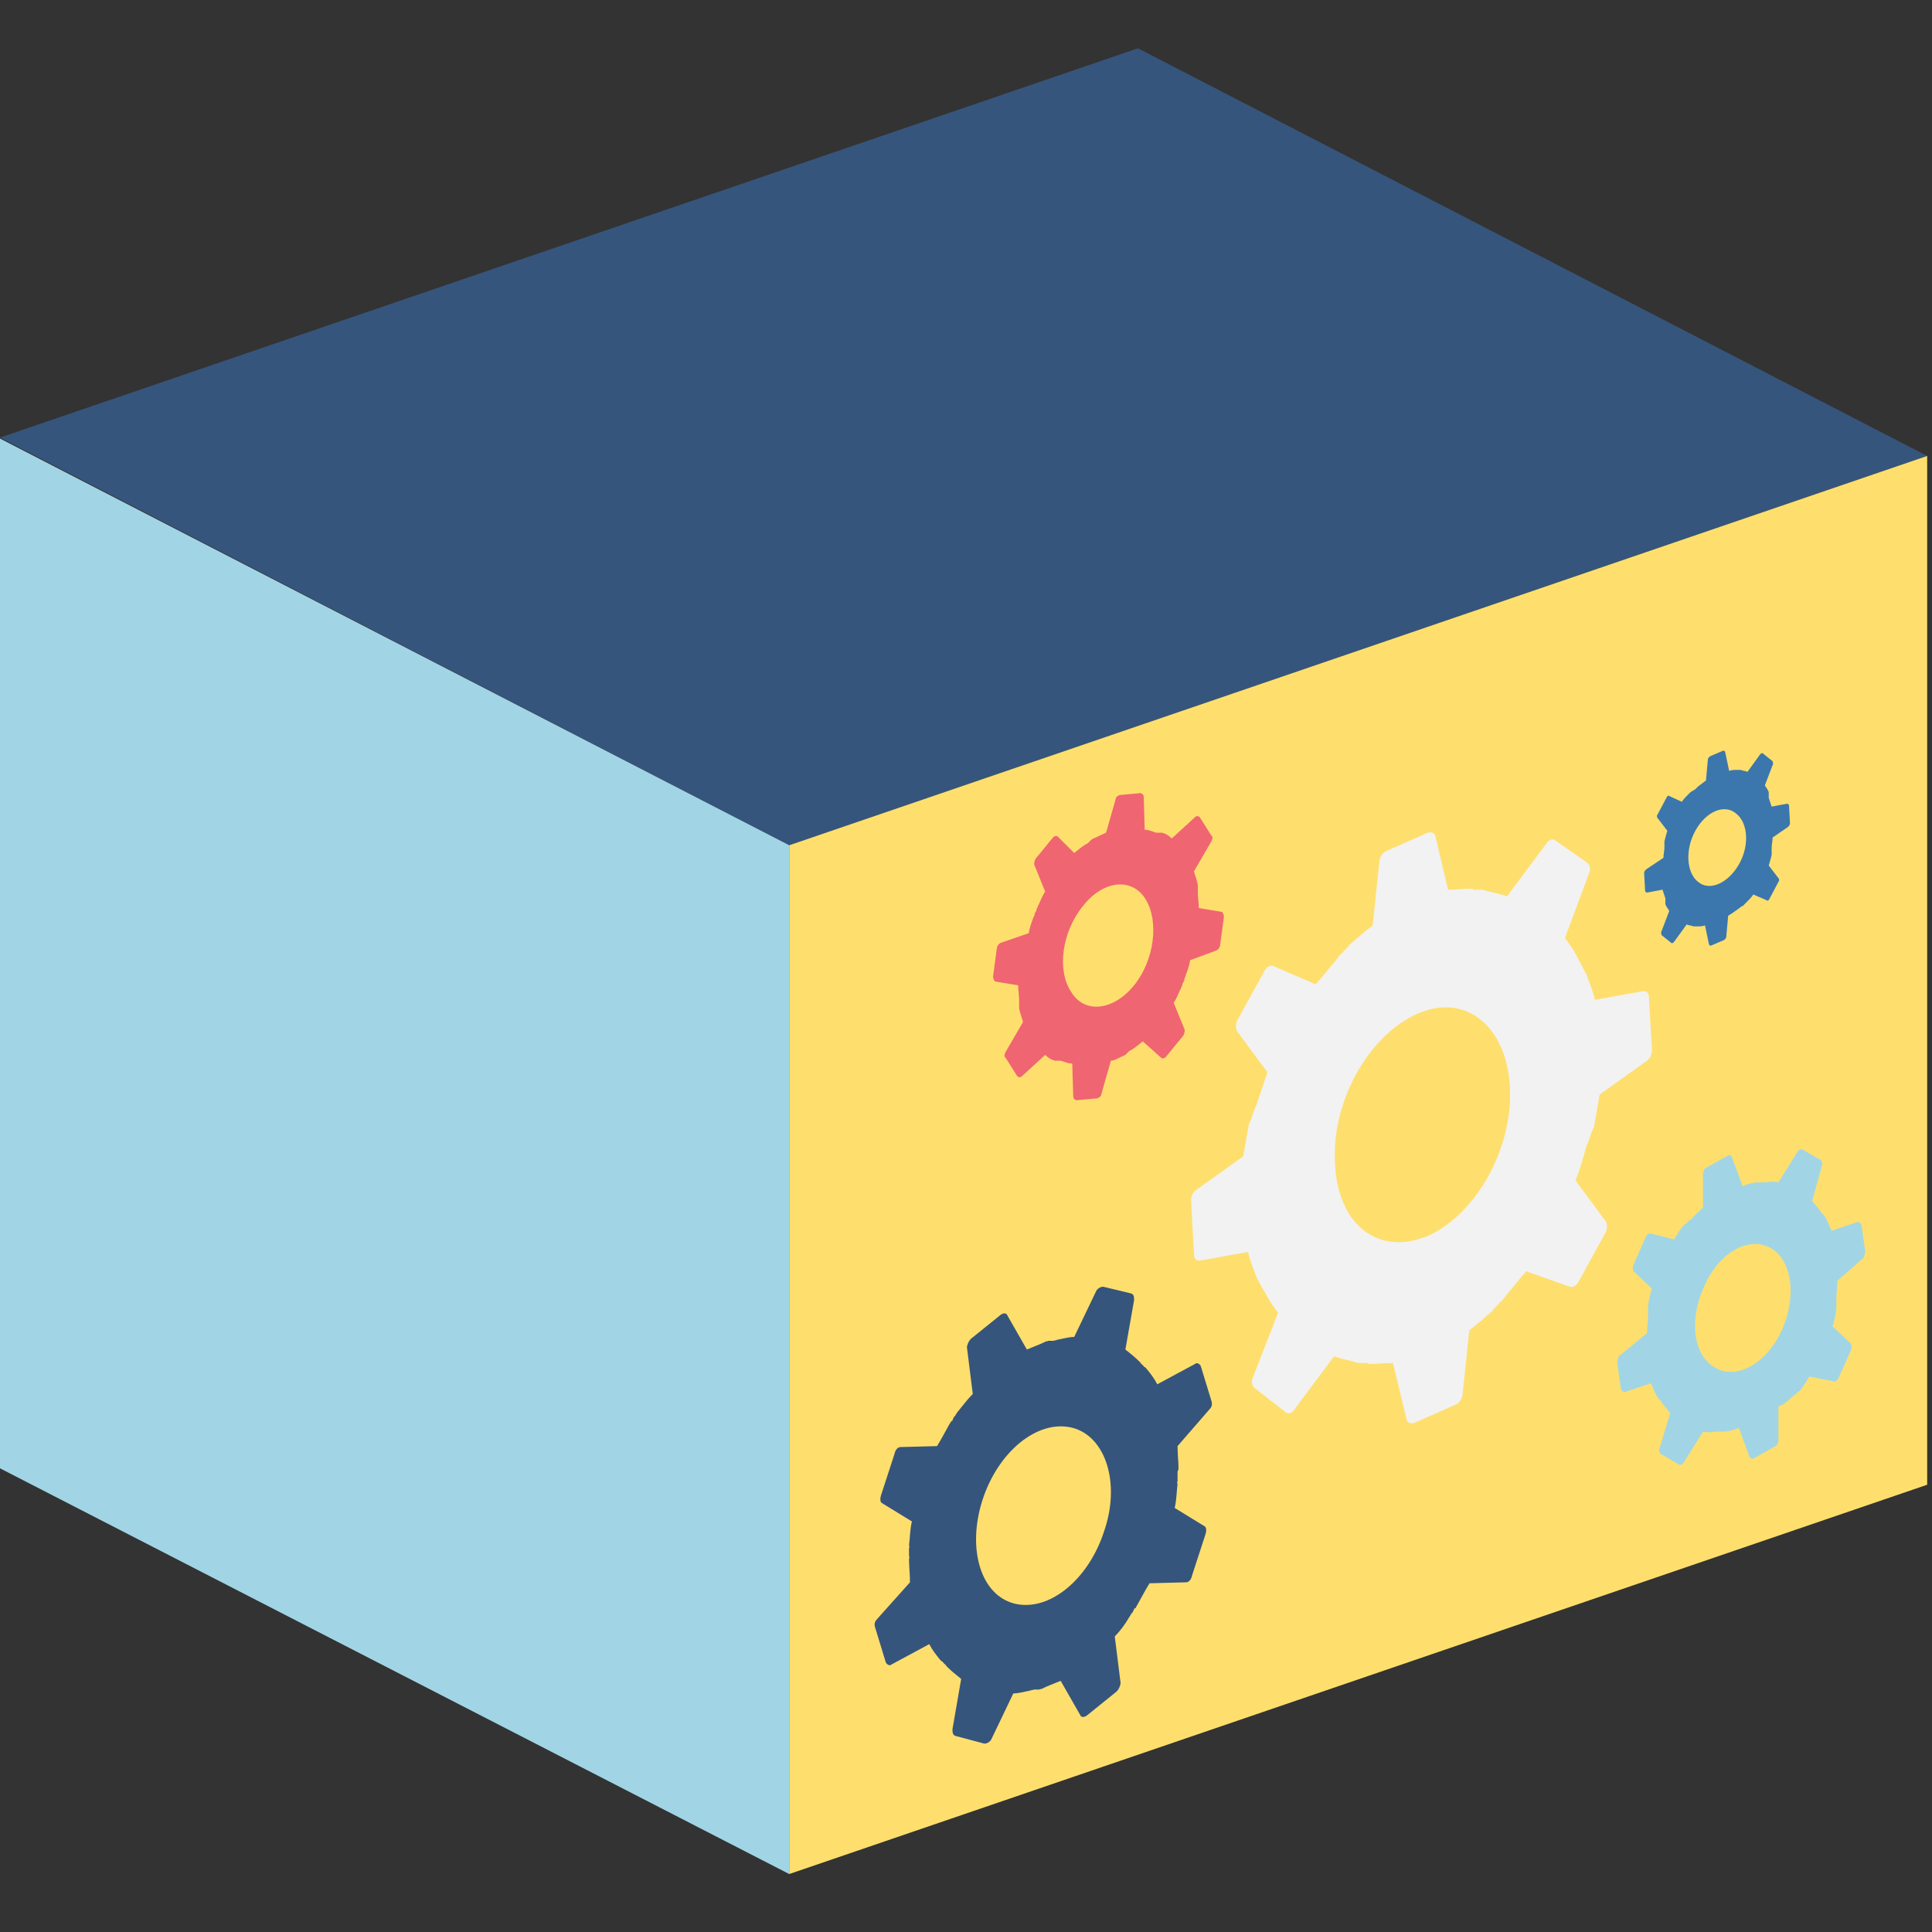 <?xml version="1.0" encoding="utf-8"?>
<!-- Generator: Adobe Illustrator 19.2.0, SVG Export Plug-In . SVG Version: 6.00 Build 0)  -->
<svg version="1.1" id="Layer_1" xmlns="http://www.w3.org/2000/svg" xmlns:xlink="http://www.w3.org/1999/xlink" x="0px" y="0px"
	 viewBox="0 0 200 200" enable-background="new 0 0 200 200" xml:space="preserve">
<rect x="0" y="0" width="200" height="200" fill="#333333" stroke="none"/>
<g>
	<polygon fill="#36557C" points="199.5,47.2 81.7,87.5 0,45.3 117.8,5 	"/>
	<polygon fill="#A1D5E5" points="0,152 81.7,194 81.7,87.5 0,45.4 	"/>
	<polygon fill="#FEDF6E" points="199.5,153.7 81.7,194 81.7,87.5 199.5,47.2 	"/>
	<g id="icons_7_">
		<path fill="#36557C" d="M116.9,167.4c0.1-0.1,0.1-0.2,0.2-0.3c0-0.1,0-0.1,0.1-0.1c0-0.1,0.1-0.1,0.1-0.2c0-0.1,0.1-0.1,0.1-0.2
			c0-0.1,0-0.1,0.1-0.1c0.1,0,0.1-0.2,0.2-0.3l0,0c0.4-0.7,0.8-1.5,1.3-2.3l3.8-0.1c0.2,0,0.5-0.2,0.6-0.7l1.4-4.3
			c0.1-0.3,0.1-0.7-0.1-0.8l-3.1-1.9c0.2-0.8,0.2-1.7,0.3-2.5l0,0c-0.1-0.1,0-0.2,0-0.3c0-0.1,0-0.1,0-0.2s0-0.2,0-0.2s0-0.2,0-0.2
			c0-0.1,0-0.1,0-0.2c0-0.2,0-0.2,0.1-0.4l0,0c0-0.8-0.1-1.5-0.1-2.4l3.3-3.8c0.3-0.3,0.3-0.6,0.2-0.9l-1.1-3.6
			c-0.1-0.2-0.4-0.4-0.6-0.2l-3.9,2.1c-0.3-0.6-0.7-1.1-1.1-1.6l0,0c-0.1-0.1-0.1-0.1-0.2-0.2c-0.1,0-0.1,0-0.1-0.1
			c-0.1,0-0.1-0.1-0.1-0.1c-0.1,0-0.1-0.1-0.1-0.1c-0.1,0-0.1,0-0.1-0.1c-0.1-0.1-0.1-0.1-0.2-0.2l0,0c-0.4-0.4-0.9-0.8-1.4-1.2
			l0.9-5.1c0-0.3,0-0.6-0.3-0.7l-2.9-0.7c-0.2,0-0.5,0.1-0.7,0.4l-2.3,4.8c-0.6,0-1.2,0.2-1.8,0.3l0,0c-0.1,0.1-0.2,0-0.3,0.1
			c-0.1,0-0.1,0-0.1,0c-0.1,0-0.1,0-0.2,0c-0.1,0-0.1,0-0.2,0c-0.1,0-0.1,0-0.1,0c-0.1,0.1-0.2,0-0.3,0.1l0,0
			c-0.6,0.3-1.2,0.5-1.9,0.8l-2-3.5c-0.1-0.3-0.4-0.3-0.7-0.1l-3.1,2.5c-0.2,0.2-0.4,0.6-0.4,0.9l0.6,4.8c-0.6,0.6-1.1,1.3-1.6,1.9
			l0,0c-0.1,0.1-0.1,0.2-0.2,0.3c0,0.1,0,0.1-0.1,0.1c0,0.1-0.1,0.1-0.1,0.2c0,0.1-0.1,0.1-0.1,0.2s0,0.1-0.1,0.1
			c-0.1,0.1-0.1,0.2-0.2,0.3l0,0c-0.4,0.7-0.8,1.5-1.3,2.3l-3.8,0.1c-0.2,0-0.5,0.2-0.6,0.7l-1.4,4.3c-0.1,0.3-0.1,0.7,0.1,0.8
			l3.1,1.9c-0.2,0.8-0.2,1.7-0.3,2.5l0,0c0.1,0.1,0,0.2,0,0.3c0,0.1,0,0.1,0,0.2s0,0.2,0,0.2s0,0.2,0,0.2s0,0.1,0,0.2
			c0.1,0.1,0,0.2,0,0.3l0,0c0,0.8,0.1,1.5,0.1,2.4l-3.4,3.8c-0.3,0.3-0.3,0.6-0.2,0.9l1.1,3.6c0.1,0.2,0.4,0.4,0.6,0.2l3.9-2.1
			c0.3,0.6,0.7,1.1,1.1,1.6l0,0c0.1,0.1,0.1,0.1,0.2,0.2c0.1,0,0.1,0,0.1,0.1c0.1,0,0.1,0.1,0.1,0.1c0.1,0,0.1,0.1,0.1,0.1
			c0.1,0,0.1,0,0.1,0.1c0.1,0.1,0.1,0.1,0.2,0.2l0,0c0.4,0.4,0.9,0.8,1.4,1.2l-0.9,5.2c0,0.3,0,0.6,0.3,0.7l3,0.8
			c0.2,0,0.5-0.1,0.7-0.4l2.3-4.8c0.6,0,1.2-0.2,1.8-0.3l0,0c0.1-0.1,0.2,0,0.3-0.1c0.1,0,0.1,0,0.1,0c0.1,0,0.1,0,0.2,0
			c0.1,0,0.1,0,0.2,0c0.1,0,0.1,0,0.1,0c0.1-0.1,0.2,0,0.3-0.1l0,0c0.6-0.3,1.2-0.5,1.9-0.8l2,3.5c0.1,0.3,0.4,0.3,0.7,0.1l3.1-2.5
			c0.2-0.2,0.4-0.6,0.4-0.9l-0.6-4.8C116,168.8,116.5,168.1,116.9,167.4L116.9,167.4z M114.3,158.5c-1.6,5-5.7,8.4-9.3,7.5
			c-3.5-0.9-4.9-5.7-3.3-10.7c1.6-5,5.7-8.4,9.3-7.5C114.5,148.7,116,153.6,114.3,158.5z"/>
	</g>
	<g id="icons_6_">
		<path fill="#F2F2F2" d="M164.2,118.7c0.1-0.2,0.1-0.3,0.2-0.4c0-0.1,0-0.1,0.1-0.3c0-0.1,0.1-0.3,0.1-0.3c0-0.1,0.1-0.3,0.1-0.3
			c0-0.1,0-0.1,0.1-0.3c0.1-0.2,0.1-0.3,0.2-0.4l0,0c0.2-1.2,0.4-2.2,0.6-3.4l4.9-3.5c0.4-0.3,0.5-0.7,0.5-1.2l-0.3-5.3
			c0-0.5-0.2-0.7-0.6-0.7l-5,0.9c-0.2-1-0.6-1.8-0.9-2.7l0,0c-0.1-0.1-0.1-0.2-0.2-0.3c0-0.1,0-0.1-0.1-0.2c0-0.1-0.1-0.2-0.1-0.2
			c0-0.1-0.1-0.2-0.1-0.2c0-0.1,0-0.1-0.1-0.2c-0.1-0.2-0.1-0.2-0.2-0.4l0,0c-0.4-0.8-0.8-1.4-1.4-2.2l2.5-6.7
			c0.2-0.4,0.1-0.9-0.2-1.1l-3.3-2.3c-0.2-0.2-0.7-0.1-0.9,0.3l-4.1,5.5c-0.8-0.3-1.5-0.4-2.2-0.6l0,0c-0.1-0.1-0.2,0-0.3-0.1
			c-0.1,0-0.1,0-0.2,0c-0.1,0-0.2,0-0.2,0c-0.1,0-0.2,0-0.2,0c-0.1,0-0.1,0-0.2,0s-0.2,0-0.3-0.1l0,0c-0.9,0-1.6,0.1-2.5,0.1
			l-1.3-5.5c-0.1-0.4-0.4-0.5-0.8-0.4l-4.3,1.9c-0.4,0.2-0.6,0.5-0.7,1l-0.7,6.7c-0.8,0.6-1.6,1.3-2.4,2l0,0
			c-0.1,0.2-0.2,0.2-0.3,0.4c-0.1,0-0.1,0-0.2,0.2c-0.1,0-0.2,0.2-0.2,0.2l-0.2,0.2c0,0-0.1,0-0.2,0.2c-0.1,0.2-0.2,0.2-0.3,0.4l0,0
			c-0.7,0.8-1.3,1.6-2.1,2.5l-4.4-1.9c-0.3-0.1-0.7,0.1-0.9,0.5l-2.8,5.1c-0.2,0.3-0.2,1,0,1.2l3.1,4.2c-0.4,1.2-0.7,2.1-1.1,3.3
			l0,0c-0.1,0.2-0.1,0.3-0.2,0.4c0,0.1,0,0.1-0.1,0.3c0,0.1-0.1,0.3-0.1,0.3c0,0.1-0.1,0.3-0.1,0.3c0,0.1,0,0.1-0.1,0.3
			s-0.1,0.3-0.2,0.4l0,0c-0.2,1.2-0.4,2.2-0.6,3.4l-4.9,3.5c-0.4,0.3-0.5,0.7-0.5,1.2l0.3,5.4c0,0.5,0.2,0.7,0.6,0.7l5-0.9
			c0.2,1,0.6,1.8,0.9,2.7l0,0c0.1,0.1,0.1,0.2,0.2,0.3c0,0.1,0,0.1,0.1,0.2c0,0.1,0.1,0.2,0.1,0.2c0,0.1,0.1,0.2,0.1,0.2
			c0,0.1,0,0.1,0.1,0.2s0.1,0.2,0.2,0.3l0,0c0.4,0.8,0.8,1.4,1.4,2.2l-2.6,6.7c-0.2,0.4-0.1,0.9,0.2,1.1l3.2,2.5
			c0.2,0.2,0.7,0.1,0.9-0.3l4.1-5.5c0.8,0.3,1.5,0.4,2.2,0.6l0,0c0.1,0.1,0.2,0,0.3,0.1c0.1,0,0.1,0,0.2,0c0.1,0,0.2,0,0.2,0l0.2,0
			c0,0,0.1,0,0.2,0s0.2,0,0.3,0.1l0,0c0.9,0,1.6-0.1,2.5-0.1l1.4,5.8c0.1,0.4,0.4,0.5,0.8,0.4l4.3-1.9c0.4-0.2,0.6-0.5,0.7-1
			l0.7-6.7c0.8-0.6,1.6-1.3,2.4-2l0,0c0.1-0.2,0.2-0.2,0.3-0.4c0.1,0,0.1,0,0.2-0.2c0.1,0,0.2-0.2,0.2-0.2l0.2-0.2
			c0,0,0.1,0,0.2-0.2s0.2-0.2,0.3-0.4l0,0c0.7-0.8,1.3-1.6,2.1-2.5l4.5,1.6c0.3,0.1,0.7-0.1,0.9-0.5l2.8-5.1c0.2-0.3,0.2-1,0-1.2
			l-3.1-4.2C163.6,120.9,163.9,119.9,164.2,118.7L164.2,118.7z M156.3,112.4c0.4,6.3-3.4,13.2-8.4,15.5c-5.1,2.2-9.4-1-9.7-7.4
			c-0.4-6.4,3.4-13.2,8.4-15.5C151.6,102.7,155.9,106.1,156.3,112.4z"/>
	</g>
	<g id="icons_5_">
		<path fill="#A1D5E5" d="M185.5,144.6c0.1,0,0.1-0.1,0.2-0.1c0,0,0,0,0.1-0.1l0.1-0.1l0.1-0.1c0,0,0,0,0.1-0.1
			c0.1,0,0.1-0.1,0.2-0.1l0,0c0.4-0.5,0.7-1,1-1.5l2.5,0.5c0.1,0.1,0.4-0.1,0.5-0.3l1.3-2.9c0.1-0.2,0.1-0.5,0-0.7l-1.9-1.8
			c0.2-0.5,0.3-1.2,0.4-1.8l0,0c0-0.1,0-0.2,0-0.2s0,0,0-0.1c0,0,0-0.1,0-0.2c0,0,0-0.1,0-0.2c0-0.1,0,0,0-0.1c0-0.1,0-0.2,0-0.3
			l0,0c0-0.6,0.1-1.1,0.1-1.8l2.6-2.3c0.2-0.1,0.2-0.4,0.3-0.7l-0.4-2.8c-0.1-0.2-0.2-0.3-0.4-0.3l-2.7,0.9c-0.2-0.4-0.4-1-0.6-1.3
			l0,0c0-0.1-0.1-0.1-0.1-0.2c0,0,0,0-0.1-0.1l-0.1-0.1l-0.1-0.1c0,0,0,0-0.1-0.1c0-0.1-0.1-0.1-0.1-0.2l0,0c-0.3-0.4-0.6-0.7-0.8-1
			l1-3.6c0.1-0.2,0-0.5-0.1-0.6l-1.9-1.1c-0.1-0.1-0.4,0-0.5,0.2l-2,3.2c-0.4-0.1-0.8-0.1-1.3,0l0,0c-0.1,0-0.2,0-0.2,0s0,0-0.1,0
			c0,0-0.1,0-0.2,0c0,0-0.1,0-0.2,0c0,0,0,0-0.1,0c-0.1,0-0.2,0-0.2,0l0,0c-0.5,0.1-0.8,0.1-1.4,0.4l-1.1-3
			c-0.1-0.2-0.2-0.2-0.4-0.2l-2.3,1.3c-0.2,0.1-0.3,0.4-0.3,0.6l0,3.5c-0.4,0.4-0.9,0.8-1.2,1.2l0,0c-0.1,0-0.1,0.1-0.2,0.1
			c0,0,0,0-0.1,0.1l-0.1,0.1l-0.1,0.1c0,0,0,0-0.1,0.1c-0.1,0-0.1,0.1-0.2,0.1l0,0c-0.4,0.5-0.7,1-1,1.5l-2.4-0.6
			c-0.1-0.1-0.4,0.1-0.5,0.3l-1.3,2.9c-0.1,0.2-0.1,0.5,0,0.7l1.9,1.8c-0.2,0.5-0.3,1.2-0.4,1.8l0,0c0,0.1,0,0.2,0,0.2s0,0,0,0.1
			c0,0,0,0.1,0,0.2c0,0.1,0,0.1,0,0.2c0,0,0,0,0,0.1c0,0.1,0,0.2,0,0.2l0,0c0,0.6-0.1,1.1-0.1,1.8l-2.8,2.3
			c-0.2,0.1-0.2,0.4-0.3,0.7l0.4,2.8c0.1,0.2,0.2,0.3,0.4,0.3l2.7-0.9c0.2,0.4,0.4,1,0.6,1.3l0,0c0,0.1,0.1,0.1,0.1,0.2
			c0,0,0,0,0.1,0.1l0.1,0.1l0.1,0.1c0,0,0,0,0.1,0.1c0,0.1,0.1,0.1,0.1,0.2l0,0c0.3,0.4,0.6,0.7,0.8,1l-1.1,3.6
			c-0.1,0.2,0,0.5,0.1,0.6l1.9,1.1c0.1,0.1,0.4,0,0.5-0.2l2-3.2c0.4,0.1,0.8,0.1,1.3,0l0,0c0.1,0,0.2,0,0.2,0s0,0,0.1,0
			c0,0,0.1,0,0.2,0s0.1,0,0.2,0c0,0,0,0,0.1,0s0.2,0,0.2,0l0,0c0.5-0.1,0.8-0.1,1.4-0.4l1.1,3c0.1,0.2,0.2,0.2,0.4,0.2l2.3-1.3
			c0.2-0.1,0.3-0.4,0.3-0.6l0-3.5C184.7,145.4,185.1,145,185.5,144.6L185.5,144.6z M184.5,137.6c-1.5,3.4-4.6,5.3-6.9,4
			c-2.3-1.2-2.8-4.9-1.2-8.4c1.5-3.5,4.6-5.3,6.9-4C185.5,130.4,186,134.2,184.5,137.6z"/>
	</g>
	<g id="icons_4_">
		<path fill="#F06572" d="M116.3,109.3c0.1,0,0.1-0.1,0.2-0.1c0,0,0,0,0.1-0.1l0.1-0.1l0.1-0.1c0,0,0,0,0.1-0.1
			c0.1,0,0.1-0.1,0.2-0.1l0,0c0.5-0.3,0.8-0.6,1.2-0.9l1.9,1.7c0.1,0.1,0.3,0.1,0.5-0.1l1.8-2.2c0.1-0.2,0.2-0.5,0.1-0.7l-1.1-2.7
			c0.3-0.4,0.5-1,0.8-1.6l0,0c0-0.1,0.1-0.2,0.1-0.2s0,0,0-0.1c0,0,0-0.1,0.1-0.2c0,0,0-0.1,0.1-0.2c0-0.1,0,0,0-0.1
			c0-0.1,0.1-0.2,0.1-0.3l0,0c0.2-0.6,0.4-1,0.5-1.7l2.7-1c0.2-0.1,0.3-0.2,0.4-0.5l0.4-3c0-0.2-0.1-0.4-0.2-0.5l-2.4-0.4
			c0-0.5-0.1-1.1-0.1-1.6l0,0c0-0.1,0-0.1,0-0.2c0,0,0,0,0-0.1l0-0.1l0-0.1c0,0,0,0,0-0.1c0-0.1,0-0.1,0-0.2l0,0
			c-0.1-0.5-0.3-1-0.4-1.4l1.8-3.1c0.1-0.2,0.2-0.5,0-0.6l-1.2-1.9c-0.1-0.1-0.3-0.2-0.5,0l-2.4,2.2c-0.3-0.3-0.6-0.5-1-0.6l0,0
			c-0.1,0-0.1,0-0.1,0s0,0-0.1,0c0,0-0.1,0-0.1,0c0,0-0.1,0-0.1,0c0,0,0,0-0.1,0s-0.1,0-0.1,0l0,0c-0.4-0.1-0.7-0.3-1.2-0.3
			l-0.1-3.4c0-0.2-0.1-0.3-0.3-0.4l-2.2,0.2c-0.2,0.1-0.4,0.2-0.4,0.4l-1,3.5c-0.4,0.2-0.9,0.4-1.3,0.6l0,0c-0.1,0-0.1,0.1-0.2,0.1
			c0,0,0,0-0.1,0.1l-0.1,0.1l-0.1,0.1c0,0,0,0-0.1,0.1c-0.1,0-0.1,0.1-0.2,0.1l0,0c-0.5,0.3-0.8,0.6-1.2,0.9l-1.7-1.7
			c-0.1-0.1-0.3-0.1-0.5,0.1l-1.8,2.2c-0.1,0.2-0.2,0.5-0.1,0.7l1.1,2.7c-0.3,0.4-0.5,1-0.8,1.6l0,0c0,0.1-0.1,0.2-0.1,0.2
			s0,0,0,0.1c0,0,0,0.1-0.1,0.2s0,0.1-0.1,0.2c0,0,0,0,0,0.1c0,0.1-0.1,0.2-0.1,0.2l0,0c-0.2,0.6-0.4,1-0.5,1.7l-2.9,1
			c-0.2,0.1-0.3,0.2-0.4,0.5l-0.4,3c0,0.2,0.1,0.4,0.2,0.5l2.4,0.4c0,0.5,0.1,1.1,0.1,1.6l0,0c0,0.1,0,0.1,0,0.2c0,0,0,0,0,0.1
			l0,0.1l0,0.1c0,0,0,0,0,0.1c0,0.1,0,0.1,0,0.2l0,0c0.1,0.5,0.3,1,0.4,1.4l-1.8,3.1c-0.1,0.2-0.2,0.5,0,0.6l1.2,1.9
			c0.1,0.1,0.3,0.2,0.5,0l2.4-2.2c0.3,0.3,0.6,0.5,1,0.6l0,0c0.1,0,0.1,0,0.1,0s0,0,0.1,0c0,0,0.1,0,0.1,0c0.1,0,0.1,0,0.1,0
			c0,0,0,0,0.1,0c0.1,0,0.1,0,0.1,0l0,0c0.4,0.1,0.7,0.3,1.2,0.3l0.1,3.4c0,0.2,0.1,0.3,0.3,0.4l2.2-0.2c0.2-0.1,0.4-0.2,0.4-0.4
			l1-3.5C115.4,109.8,115.8,109.5,116.3,109.3L116.3,109.3z M117.4,102c-2.1,2.6-5.1,3-6.5,0.7c-1.5-2.2-1-6.2,1.2-8.9
			c2.1-2.7,5.1-3,6.5-0.7C120,95.4,119.5,99.4,117.4,102z"/>
	</g>
	<g id="icons_3_">
		<path fill="#3B77AD" d="M180.2,93.9C180.2,93.9,180.2,93.8,180.2,93.9c0.1-0.1,0.1-0.1,0.2-0.1l0.1-0.1l0.1-0.1c0,0,0,0,0.1-0.1
			c0,0,0.1-0.1,0.1-0.1l0,0c0.3-0.3,0.5-0.5,0.7-0.8l1.4,0.6c0.1,0.1,0.2,0,0.3-0.2l0.9-1.7c0.1-0.1,0.1-0.3,0-0.4l-1-1.3
			c0.1-0.3,0.2-0.7,0.3-1.1l0,0c0-0.1,0-0.1,0-0.1s0,0,0-0.1c0,0,0-0.1,0-0.1c0,0,0-0.1,0-0.1c0-0.1,0,0,0-0.1s0-0.1,0-0.2l0,0
			c0-0.4,0.1-0.7,0.1-1.1l1.6-1.1c0.1-0.1,0.2-0.2,0.2-0.4l-0.1-1.8c0-0.1-0.1-0.2-0.2-0.2l-1.6,0.3c-0.1-0.3-0.2-0.6-0.3-0.9l0,0
			c0-0.1,0-0.1,0-0.1c0,0,0,0,0-0.1l0-0.1l0-0.1c0,0,0,0,0-0.1c0-0.1,0-0.1,0-0.1l0,0c-0.1-0.3-0.3-0.5-0.4-0.7l0.8-2.1
			c0.1-0.1,0-0.3,0-0.4l-1-0.8c-0.1-0.1-0.2,0-0.3,0.1l-1.3,1.8c-0.2-0.1-0.5-0.1-0.7-0.2l0,0c0,0-0.1,0-0.1,0s0,0,0,0
			c0,0,0,0-0.1,0c0,0,0,0-0.1,0c0,0,0,0,0,0c0,0-0.1,0-0.1,0l0,0c-0.3,0-0.5,0-0.8,0.1l-0.4-1.9c0-0.1-0.1-0.2-0.2-0.2l-1.4,0.6
			c-0.1,0.1-0.2,0.2-0.2,0.3l-0.2,2.2c-0.3,0.2-0.5,0.4-0.8,0.6l0,0c0,0-0.1,0.1-0.1,0.1c0,0,0,0-0.1,0.1l-0.1,0.1L175,82
			c0,0,0,0-0.1,0.1c0,0-0.1,0.1-0.1,0.1l0,0c-0.3,0.3-0.5,0.5-0.7,0.8l-1.3-0.6c-0.1-0.1-0.2,0-0.3,0.2l-0.9,1.7
			c-0.1,0.1-0.1,0.3,0,0.4l1,1.3c-0.1,0.3-0.2,0.7-0.3,1.1l0,0c0,0.1,0,0.1,0,0.1s0,0,0,0.1c0,0,0,0.1,0,0.1c0,0.1,0,0.1,0,0.1
			c0,0,0,0,0,0.1c0,0.1,0,0.1,0,0.1l0,0c0,0.4-0.1,0.7-0.1,1.1l-1.8,1.2c-0.1,0.1-0.2,0.2-0.2,0.4l0.1,1.8c0,0.1,0.1,0.2,0.2,0.2
			l1.6-0.3c0.1,0.3,0.2,0.6,0.3,0.9l0,0c0,0.1,0,0.1,0,0.1c0,0,0,0,0,0.1l0,0.1l0,0.1c0,0,0,0,0,0.1c0,0.1,0,0.1,0,0.1l0,0
			c0.1,0.3,0.3,0.5,0.4,0.7l-0.8,2.1c-0.1,0.1,0,0.3,0,0.4l1,0.8c0.1,0.1,0.2,0,0.3-0.1l1.3-1.8c0.2,0.1,0.5,0.1,0.7,0.2l0,0
			c0,0,0.1,0,0.1,0s0,0,0,0c0,0,0,0,0.1,0c0,0,0,0,0.1,0c0,0,0,0,0,0c0,0,0.1,0,0.1,0l0,0c0.3,0,0.5,0,0.8-0.1l0.4,1.9
			c0,0.1,0.1,0.2,0.2,0.2l1.4-0.6c0.1-0.1,0.2-0.2,0.2-0.3l0.2-2.2C179.7,94.3,179.9,94.1,180.2,93.9L180.2,93.9z M180,89.5
			c-1.1,1.9-3,2.8-4.2,1.8c-1.2-0.9-1.4-3.3-0.3-5.3c1.1-2,3-2.8,4.2-1.8C181,85.2,181.1,87.6,180,89.5z"/>
	</g>
</g>
</svg>
